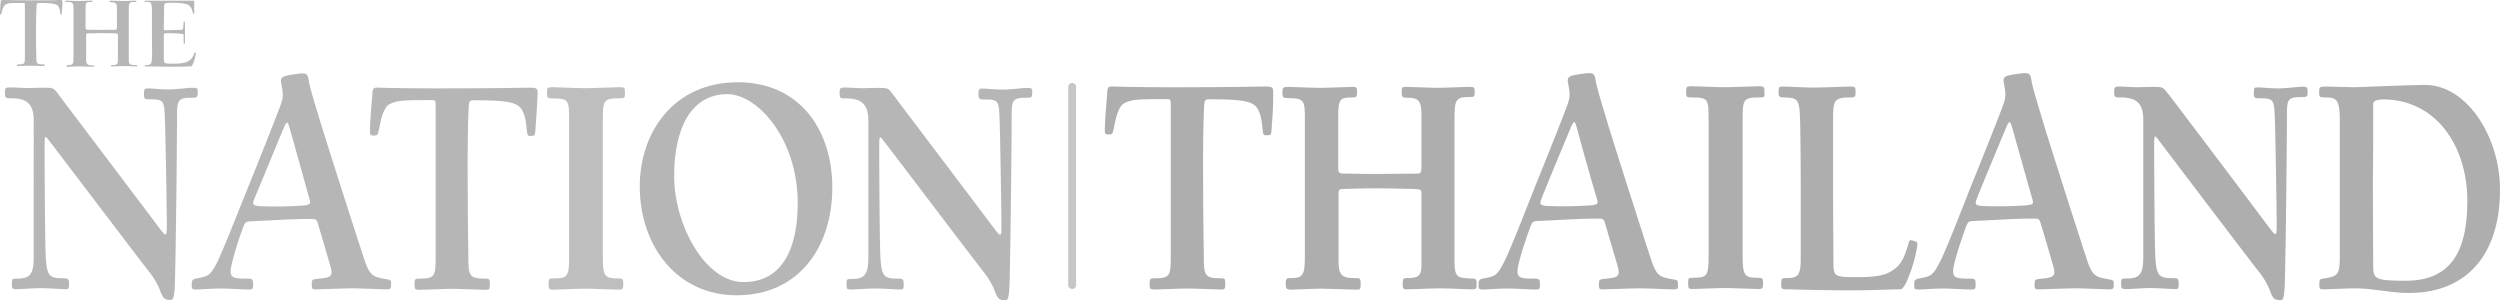 <svg id="Layer_1" data-name="Layer 1" xmlns="http://www.w3.org/2000/svg" viewBox="0 0 737.69 88.59"><defs><style>.cls-1{opacity:0.32;}.cls-2{fill:#1a1a1a;}.cls-3{fill:#333;}.cls-4{fill:none;stroke:#4d4d4d;stroke-linecap:round;stroke-linejoin:round;stroke-width:2.32px;}</style></defs><title>NEW-homepage ver4</title><g class="cls-1"><path d="M375.23,37.91c-.1,2.05-.2,2-1.76,2-.68,0-.78-.19-1-2.63-.2-2.24-.78-4.68-1.85-5.85-1.37-1.46-3.81-2.14-13.55-2.14-1.56,0-1.66.19-1.76,2.14-.19,2.44-.39,13.06-.29,23.3,0,9.84.2,19.29.2,21.05,0,5.46.29,6.33,4.87,6.33,1.36,0,1.46.1,1.46,1.66s-.1,1.66-1.46,1.66c-1,0-7.41-.3-9.84-.3s-8.39.3-9.36.3c-1.56,0-1.66-.1-1.66-1.66s.1-1.66,1.66-1.66c4.29,0,4.58-.78,4.58-6.33V31.38c0-2,0-2.14-1.17-2.14-8.67,0-10.33.1-12.47,1.17-1.95,1-2.64,4.77-3.12,7.21-.39,2.05-.59,2.05-1.56,2.05S326,39.57,326,38.3c.1-4.09.39-6.43.68-10.43.1-2.34.29-2.43,2.14-2.34,1.47.1,13.94.3,25.05.2,7.41,0,12.28-.1,19.3-.2,2.53,0,2.53.2,2.53,2.34C375.71,31.77,375.52,33.82,375.23,37.91Z"/><path d="M434,85.38c-.88,0-6.63-.3-9-.3s-8.87.3-9.84.3-1.27-.1-1.27-1.47c0-1.75.19-1.85,1.27-1.85,3.11,0,4.28-.48,4.28-3.8V57.11c0-1.17-.09-1.26-2.53-1.36-9.84-.2-10.43-.29-20.37,0-1.36,0-1.56.19-1.56,1.56V77.19c0,4.29,1.27,4.87,4.87,4.87,1.47,0,1.66.1,1.66,1.66s-.1,1.75-1.17,1.75c-.88,0-8.28-.29-10.52-.29s-7.61.29-8.78.29c-1.46,0-1.65-.29-1.65-1.75s.09-1.66,1.65-1.66c3.42,0,4-1,4-6.24V35.28c0-5.46-.1-6.33-4.87-6.33-1.66,0-1.76-.3-1.76-1.66s.1-1.66,1.76-1.66c.87,0,7,.29,9.35.29s8.58-.29,9.65-.29,1.27.2,1.27,1.66c0,1.27-.2,1.46-1.37,1.46-3.41,0-4.19.29-4.19,5.26V49.22c0,1.85.1,2,2.25,2,7.79.2,10.91.1,20.85,0,1.27,0,1.46-.19,1.46-2.14V34c0-4-.68-5.16-4.09-5.16-1.56,0-1.75-.2-1.75-1.56s.09-1.66,1.17-1.66c.87,0,7.11.29,9.45.29s8.28-.29,9.16-.29c1.66,0,1.76.1,1.76,1.66,0,1.27-.1,1.36-1.76,1.36-3.9,0-4.19.88-4.19,6.63V77c0,4.59.68,5.07,4.78,5.17,1.46,0,1.75.1,1.75,1.56S435.75,85.38,434,85.38Z"/><path d="M493.54,85.38c-1,0-7.31-.3-9.64-.3s-9.85.3-10.82.3c-1.17,0-1.27-.1-1.27-1.47s.1-1.46,1.75-1.65c4.29-.39,4.59-.78,3.61-4.29l-3.51-11.89c-.39-1.37-.58-1.56-1.75-1.56-4.78-.1-13.06.49-18,.68-1.66.1-1.76.2-2.44,2-.58,1.56-2.44,6.82-3.31,10.43-1,4.19-.2,4.58,4.09,4.58,2,0,2.15.1,2.15,1.75,0,1.37-.1,1.47-1.56,1.47-1,0-5.85-.3-8.09-.3s-6.05.3-7,.3c-1.46,0-1.46-.2-1.46-1.37,0-1.46.09-1.66,2-2,2.73-.59,3.42-.59,5.56-4.78,1.75-3.41,6.14-14.72,9.65-23.59,3.7-9.06,8.77-21.93,9.16-23.19.58-1.85.68-2.73.1-5.65-.39-2.05-.3-2.44,3.6-3s4.1-.39,4.49,1.95c.29,1.95,2,7.41,3.8,13.45,2,6.53,10.33,32.65,12.57,39.38,1.56,4.77,2.63,5.16,6.24,5.75,1.46.29,1.65.29,1.65,1.36C495.2,85.18,495.2,85.38,493.54,85.38Zm-28.36-48c-.48-1.76-.78-1.76-1.56,0-1.46,3.41-7.79,18.71-8.57,20.76s-.88,2.34,1.17,2.63a119.33,119.33,0,0,0,13.45-.2c1.95-.29,1.95-.48,1.46-2.24C470.45,56.43,466.06,40.64,465.18,37.33Z"/><path d="M519.08,28.75c-4.68,0-4.87.68-4.87,6.34V75.63c0,5.85.68,6.34,4.58,6.34,1.36,0,1.46.19,1.46,1.65s-.1,1.66-1.46,1.66c-1.17,0-7.41-.29-9.65-.29-2.44,0-8.58.29-9.55.29-1.27,0-1.46-.1-1.46-1.66s.09-1.65,1.16-1.65c4.39,0,4.88-.39,4.88-6.34V35.09c0-5.75-.1-6.34-4.88-6.34-1.75,0-1.75-.19-1.75-1.56,0-1.66.1-1.75,1.75-1.75,1,0,7.12.29,9.46.29s9.26-.29,10.13-.29c1.66,0,1.76.09,1.76,1.75C520.74,28.65,520.74,28.75,519.08,28.75Z"/><path d="M562.35,83.62c-1,1.66-1.17,1.76-1.75,1.76-3.22,0-6.73.29-16,.29-6.72,0-16.17-.29-17.25-.29-1.56,0-1.75-.1-1.75-1.56,0-1.66.1-1.76,1.66-1.76,3.5,0,4.09-1.17,4.09-5.85V54c0-6.82-.1-16-.2-18.9-.19-5.66-.58-6.24-4.67-6.34-1.56-.1-1.66-.19-1.66-1.75,0-1.37.1-1.47,1.66-1.47,1,0,6.33.3,8.67.3s9.75-.3,10.62-.3c1.66,0,1.76.1,1.76,1.47,0,1.65-.1,1.75-1.76,1.75-4.48,0-4.87.88-4.87,6.34v19c0,8.87.1,18.52.1,23.59.1,3.9.29,4.09,6.92,4.09,6.92,0,9-.78,11.4-2.63,1.76-1.37,2.73-3.51,3.8-7.21.29-1.08.29-1.27,1.56-.88s1.17.49,1,1.85A41.4,41.4,0,0,1,562.35,83.62Z"/><path d="M622.1,85.38c-1,0-7.31-.3-9.65-.3s-9.85.3-10.82.3c-1.17,0-1.27-.1-1.27-1.47s.1-1.46,1.76-1.65c4.28-.39,4.58-.78,3.6-4.29-.48-1.66-3-10.23-3.51-11.89-.39-1.37-.58-1.56-1.75-1.56-4.78-.1-13.06.49-18,.68-1.66.1-1.75.2-2.44,2-.58,1.56-2.43,6.82-3.31,10.43-1,4.19-.2,4.58,4.09,4.58,2.05,0,2.15.1,2.15,1.75,0,1.37-.1,1.47-1.56,1.47-1,0-5.85-.3-8.09-.3s-6,.3-7,.3c-1.46,0-1.46-.2-1.46-1.37,0-1.46.1-1.66,2.05-2,2.72-.59,3.41-.59,5.55-4.78,1.76-3.41,6.14-14.72,9.65-23.59,3.7-9.06,8.77-21.93,9.16-23.19.59-1.85.68-2.73.1-5.65-.39-2.05-.29-2.44,3.6-3s4.1-.39,4.49,1.95c.29,1.95,2,7.41,3.8,13.45,2,6.53,10.33,32.65,12.57,39.38,1.56,4.77,2.63,5.16,6.24,5.75,1.46.29,1.66.29,1.66,1.36C623.75,85.18,623.66,85.38,622.1,85.38Zm-28.46-48c-.49-1.76-.78-1.76-1.56,0-1.46,3.41-7.8,18.71-8.58,20.76s-.88,2.34,1.17,2.63a119.33,119.33,0,0,0,13.45-.2c2-.29,2-.48,1.46-2.24S594.61,40.64,593.64,37.33Z"/><path d="M679.21,28.65c-4.09,0-4.39.59-4.39,5.27,0,7.21-.29,36.15-.58,48-.1,4.58-.29,6.62-1.17,6.62-2,0-2.34-.19-3.51-3.41a22.33,22.33,0,0,0-2.73-4.58c-3.12-3.9-28.36-37.23-29.92-39.27-1.17-1.56-1.27-1.56-1.27,2,0,4.19.1,29.24.39,33.24.39,4.87,1.08,5.55,5.07,5.55,1.76,0,1.76.29,1.76,1.76s-.1,1.46-1.27,1.46c-.88,0-4.68-.29-7.12-.29-2.24,0-5.75.29-6.82.29-1.66,0-1.75-.1-1.75-1.76,0-1.26.09-1.36,1.75-1.36,3.8,0,4.78-1.46,4.78-6.43V35.28c0-5.07-2.34-6.53-6.73-6.53-1.65,0-1.85-.1-1.85-1.46,0-1.66.1-1.76,1.85-1.76.88,0,3.41.2,4.78.2,1.75,0,5.94-.2,6.92,0s1.07.29,2.53,2.14S665.47,61.6,669.46,67c2.24,2.92,2.34,2.82,2.34-.78,0-4.19-.39-28.07-.58-32C671,29.53,670.83,29,667,29c-1.76,0-1.95-.09-1.95-1.46,0-1.66.09-1.75,1.36-1.75,1,0,3.51.29,5.85.29s5.94-.49,7-.49c1.46,0,1.65.1,1.65,1.27C681,28.36,680.87,28.65,679.21,28.65Z"/><path d="M710.69,86.45c-5.26,0-10.62-1.37-15.5-1.37-2.24,0-8.38.3-9.35.3-1.37,0-1.47-.1-1.47-1.37,0-1.56.1-1.75,1.47-1.85,4.09-.58,4.58-1.27,4.58-6.53V35.38c0-5.75-.88-6.63-4.1-6.63-2,0-2-.1-2-1.56s.1-1.66,2-1.66c.88,0,5.95.2,8.29.2,2,0,13.93-.58,20.66-.68,12.77-.2,22.42,15.59,22.42,30.8C737.78,72.8,729.79,86.45,710.69,86.45Zm-7.41-57.11c-1.46,0-3,.29-3,1.26,0,4.68,0,17.64-.1,22.81,0,10.43.1,23.88.1,25.24,0,3.61.58,4.19,9.55,4.19,12.38,0,18.23-7.31,18.23-23.58C728,42.4,718.29,29.34,703.28,29.34Z"/><path class="cls-2" d="M56.63,28.85c-4,0-4.39.58-4.39,5.26,0,7.21-.29,36.06-.59,47.86-.09,4.48-.29,6.52-1.17,6.52-1.94,0-2.33-.19-3.5-3.41a23.27,23.27,0,0,0-2.73-4.58C41.13,76.6,16,43.37,14.42,41.42c-1.17-1.56-1.26-1.56-1.26,2,0,4.19.09,29.14.39,33.13.39,4.88,1.07,5.56,5.07,5.56,1.65,0,1.75.29,1.75,1.75s-.1,1.47-1.27,1.47c-.87,0-4.68-.3-7.11-.3-2.24,0-5.75.3-6.82.3-1.66,0-1.66-.1-1.66-1.76,0-1.27.1-1.36,1.66-1.36,3.8,0,4.77-1.46,4.77-6.44V35.48C9.94,30.41,7.6,29,3.31,29c-1.65,0-1.85-.1-1.85-1.47,0-1.65.1-1.75,1.85-1.75.88,0,3.41.19,4.78.19,1.66,0,5.85-.19,6.92,0,.88.2,1.07.3,2.44,2.15s25.43,33.62,29.43,39c2.24,2.93,2.34,2.83,2.34-.78,0-4.19-.39-28-.59-31.87-.19-4.67-.39-5.16-4.19-5.16-1.75,0-1.95-.1-1.95-1.46,0-1.66.1-1.76,1.37-1.76,1,0,3.51.29,5.85.29s5.84-.48,7-.48c1.46,0,1.66.09,1.66,1.26C58.28,28.65,58.28,28.85,56.63,28.85Z"/><path class="cls-2" d="M113.74,85.38c-1,0-7.31-.3-9.65-.3s-9.84.3-10.82.3c-1.17,0-1.27-.1-1.27-1.47s.1-1.46,1.76-1.65c4.29-.39,4.58-.78,3.6-4.19-.48-1.66-3-10.24-3.5-11.89-.39-1.37-.59-1.56-1.76-1.56-4.77-.1-13.06.48-18,.68-1.66.1-1.75.19-2.44,2a98.9,98.9,0,0,0-3.21,10.33c-1,4.19-.2,4.58,4.09,4.58,2,0,2.15.1,2.15,1.75,0,1.37-.1,1.47-1.56,1.47-1,0-5.85-.3-8.09-.3s-6.05.3-7,.3c-1.46,0-1.46-.2-1.46-1.37,0-1.46.1-1.66,2-2,2.73-.59,3.42-.59,5.56-4.78,1.66-3.41,6.14-14.72,9.65-23.49,3.7-9.06,8.67-21.83,9.16-23.19.58-1.86.68-2.73.1-5.66-.39-2-.3-2.43,3.6-3s4.1-.39,4.49,2c.29,1.95,2,7.41,3.8,13.35,2,6.53,10.33,32.55,12.57,39.28,1.56,4.78,2.63,5.17,6.24,5.75,1.46.29,1.65.29,1.65,1.36C115.39,85.28,115.3,85.38,113.74,85.38ZM85.38,37.52c-.49-1.75-.78-1.75-1.56,0-1.47,3.41-7.7,18.72-8.58,20.66-.88,2.15-.88,2.34,1.17,2.64a117.12,117.12,0,0,0,13.35-.2c1.95-.29,1.95-.49,1.46-2.24S86.35,40.84,85.38,37.52Z"/><path class="cls-2" d="M158,38.11c-.09,2-.19,2-1.65,2-.68,0-.78-.2-1-2.63-.19-2.25-.78-4.68-1.85-5.76-1.36-1.46-3.8-2.14-13.45-2.14-1.56,0-1.65.2-1.75,2.14-.2,2.44-.39,13.06-.29,23.2,0,9.75.19,19.2.19,20.95,0,5.46.29,6.34,4.87,6.34,1.37,0,1.47.1,1.47,1.66s-.1,1.65-1.47,1.65c-1,0-7.4-.29-9.74-.29s-8.38.29-9.36.29c-1.56,0-1.66-.09-1.66-1.65s.1-1.66,1.66-1.66c4.29,0,4.58-.78,4.58-6.34V31.67c0-2,0-2.14-1.17-2.14-8.67,0-10.23.1-12.38,1.17-1.94,1-2.63,4.78-3.11,7.21C111.5,40,111.3,40,110.33,40s-1.17-.1-1.17-1.37c.09-4.09.39-6.43.68-10.42.1-2.34.29-2.44,2.14-2.34,1.47.09,13.94.29,25,.19,7.41,0,12.28-.1,19.2-.19,2.44,0,2.53.19,2.44,2.34C158.47,32.06,158.28,34,158,38.11Z"/><path class="cls-3" d="M182.74,29c-4.68,0-4.87.69-4.87,6.34V75.82c0,5.85.68,6.34,4.58,6.34,1.36,0,1.46.19,1.46,1.66s-.1,1.65-1.46,1.65c-1.17,0-7.41-.29-9.65-.29-2.44,0-8.48.29-9.45.29-1.27,0-1.47-.09-1.47-1.65s.1-1.66,1.17-1.66c4.39,0,4.88-.39,4.88-6.34V35.38c0-5.75-.1-6.34-4.78-6.34-1.75,0-1.75-.19-1.75-1.56,0-1.65.09-1.75,1.75-1.75,1,0,7.12.29,9.45.29s9.26-.29,10.14-.29c1.66,0,1.66.1,1.66,1.75C184.4,28.85,184.4,29,182.74,29Z"/><path class="cls-2" d="M217.34,87.13c-17.54,0-28.56-14.52-28.56-32.16,0-15.89,10-30.7,28.95-30.7,18.13,0,27.87,13.93,27.87,31.09S236.05,87.13,217.34,87.13Zm-2.73-59.35c-10.62,0-15.69,10-15.69,24.17s9,31.28,20.47,31.28c11.3,0,16-9.65,16-23.29C235.37,40.84,223.48,27.78,214.61,27.78Z"/><path class="cls-2" d="M302.91,28.85c-4,0-4.39.58-4.39,5.26,0,7.21-.29,36.06-.58,47.86-.1,4.58-.29,6.62-1.17,6.62-1.95,0-2.34-.19-3.51-3.41a22.33,22.33,0,0,0-2.73-4.58c-3.12-3.9-28.26-37.13-29.82-39.08-1.17-1.56-1.27-1.56-1.27,2,0,4.19.1,29.14.39,33.13.39,4.88,1.07,5.56,5.07,5.56,1.66,0,1.75.29,1.75,1.75s-.09,1.46-1.26,1.46c-.88,0-4.68-.29-7.12-.29-2.24,0-5.75.29-6.82.29-1.66,0-1.66-.09-1.66-1.75,0-1.27.1-1.37,1.66-1.37,3.8,0,4.78-1.46,4.78-6.43V35.57c0-5.06-2.34-6.53-6.63-6.53-1.66,0-1.85-.09-1.85-1.46,0-1.66.09-1.75,1.85-1.75.88,0,3.41.19,4.77.19,1.66,0,5.85-.19,6.92,0,.88.2,1.08.29,2.44,2.15s25.44,33.62,29.43,39c2.25,2.92,2.34,2.83,2.34-.78,0-4.19-.39-28-.58-31.87-.2-4.68-.39-5.16-4.19-5.16-1.76,0-2-.1-2-1.47,0-1.65.1-1.75,1.36-1.75,1,0,3.51.29,5.85.29s5.85-.49,7-.49c1.46,0,1.65.1,1.65,1.27C304.57,28.65,304.47,28.85,302.91,28.85Z"/><path class="cls-2" d="M18.23,3.8c-.1.49-.1.59-.2.59s-.19-.1-.29-.78a3.58,3.58,0,0,0-.68-1.95C16.57,1.17,15.3.88,11.6.88c-.68,0-.68.09-.78.78-.1.87-.2,4.58-.2,7.89s.1,6.82.1,7.31c0,1.85.1,2.14,1.95,2.14.49,0,.49,0,.49.2s0,.29-.49.29-2.83-.1-3.7-.1-3.12.1-3.51.1S5,19.49,5,19.3s0-.3.49-.3c1.75,0,1.85-.19,1.85-2.14V1.66c0-.78,0-.78-.49-.78-3.31,0-4.29,0-5.07.39S.68,2.92.49,3.7c-.1.59-.2.69-.3.59S0,4.29,0,3.9C0,2.53.1,2,.19.68.29,0,.29,0,.88,0s5.26.1,9.45.1c2.83,0,4.58,0,7.21-.1.88,0,.88,0,.88.68C18.42,2.05,18.32,2.44,18.23,3.8Z"/><path class="cls-2" d="M40.25,19.59c-.39,0-2.43-.1-3.41-.1s-3.31.1-3.7.1-.39,0-.39-.2,0-.19.39-.19c1.26,0,1.65-.2,1.65-1.36V10.33c0-.39-.09-.49-1-.49-3.7-.09-3.9-.09-7.7,0-.59,0-.68.1-.68.59v7.11c0,1.46.48,1.76,1.95,1.76.48,0,.48,0,.48.19s0,.2-.39.2-3.11-.1-4-.1-2.83.1-3.32.1-.48,0-.48-.2,0-.29.48-.29c1.37,0,1.56-.29,1.56-2.14V2.83C21.73,1,21.64.58,19.78.58c-.48,0-.58,0-.58-.19s.1-.2.58-.2,2.64.1,3.51.1,3.22-.1,3.61-.1.39,0,.39.2-.1.19-.39.19c-1.46,0-1.66.1-1.66,1.86V8c0,.68.1.78.88.78,2.92.1,4.09,0,7.8,0,.48,0,.58-.1.58-.78V2.44c0-1.37-.29-1.76-1.56-1.76-.49,0-.58-.1-.58-.29s0-.2.39-.2,2.63.1,3.51.1,3.11-.1,3.41-.1c.48,0,.58,0,.58.2s-.1.19-.58.19C38.11.58,38,.78,38,2.83V17.45c0,1.55.29,1.75,1.85,1.75.49,0,.59,0,.59.19C40.84,19.59,40.84,19.59,40.25,19.59Z"/><path class="cls-2" d="M56.82,19.1c-.1.2-.29.49-.49.49-1.26,0-2,.1-5.46.1-2.53,0-7.21-.1-7.6-.1s-.58,0-.58-.2,0-.19.58-.19c1.27-.1,1.46-.2,1.56-2.05.1-.58,0-4.48,0-7.7V2.83C44.73.88,44.64.58,43.37.58c-.68,0-.78-.09-.78-.19s.1-.2.88-.2H56.53c.68,0,.78,0,.78.39V3.7c0,.39,0,.39-.1.39s-.2,0-.39-.58a3.17,3.17,0,0,0-1.17-2c-.58-.39-2.24-.68-4.58-.68-2.63,0-2.63.1-2.63,1.07,0,1.66-.1,4.68-.1,6.24,0,.68,0,.78.68.78.39,0,3.71-.1,4.29-.1s.78-.19.78-1c0-.39.1-1,.1-1.27s.1-.2.19-.2.2,0,.2.59v5.36c0,.49,0,.58-.2.58s-.19,0-.19-.38v-2c0-.39,0-.49-1.46-.59a33.75,33.75,0,0,0-3.51-.1c-.78,0-.88.1-.88.59v6.63c0,1.75,0,1.75,2.83,1.75s3.9-.39,4.48-.78a3.79,3.79,0,0,0,1.66-2.24c.09-.2.19-.29.29-.29s.19.09.19.29A13,13,0,0,1,56.82,19.1Z"/><line class="cls-4" x1="316.36" y1="25.63" x2="316.36" y2="84.11"/></g></svg>